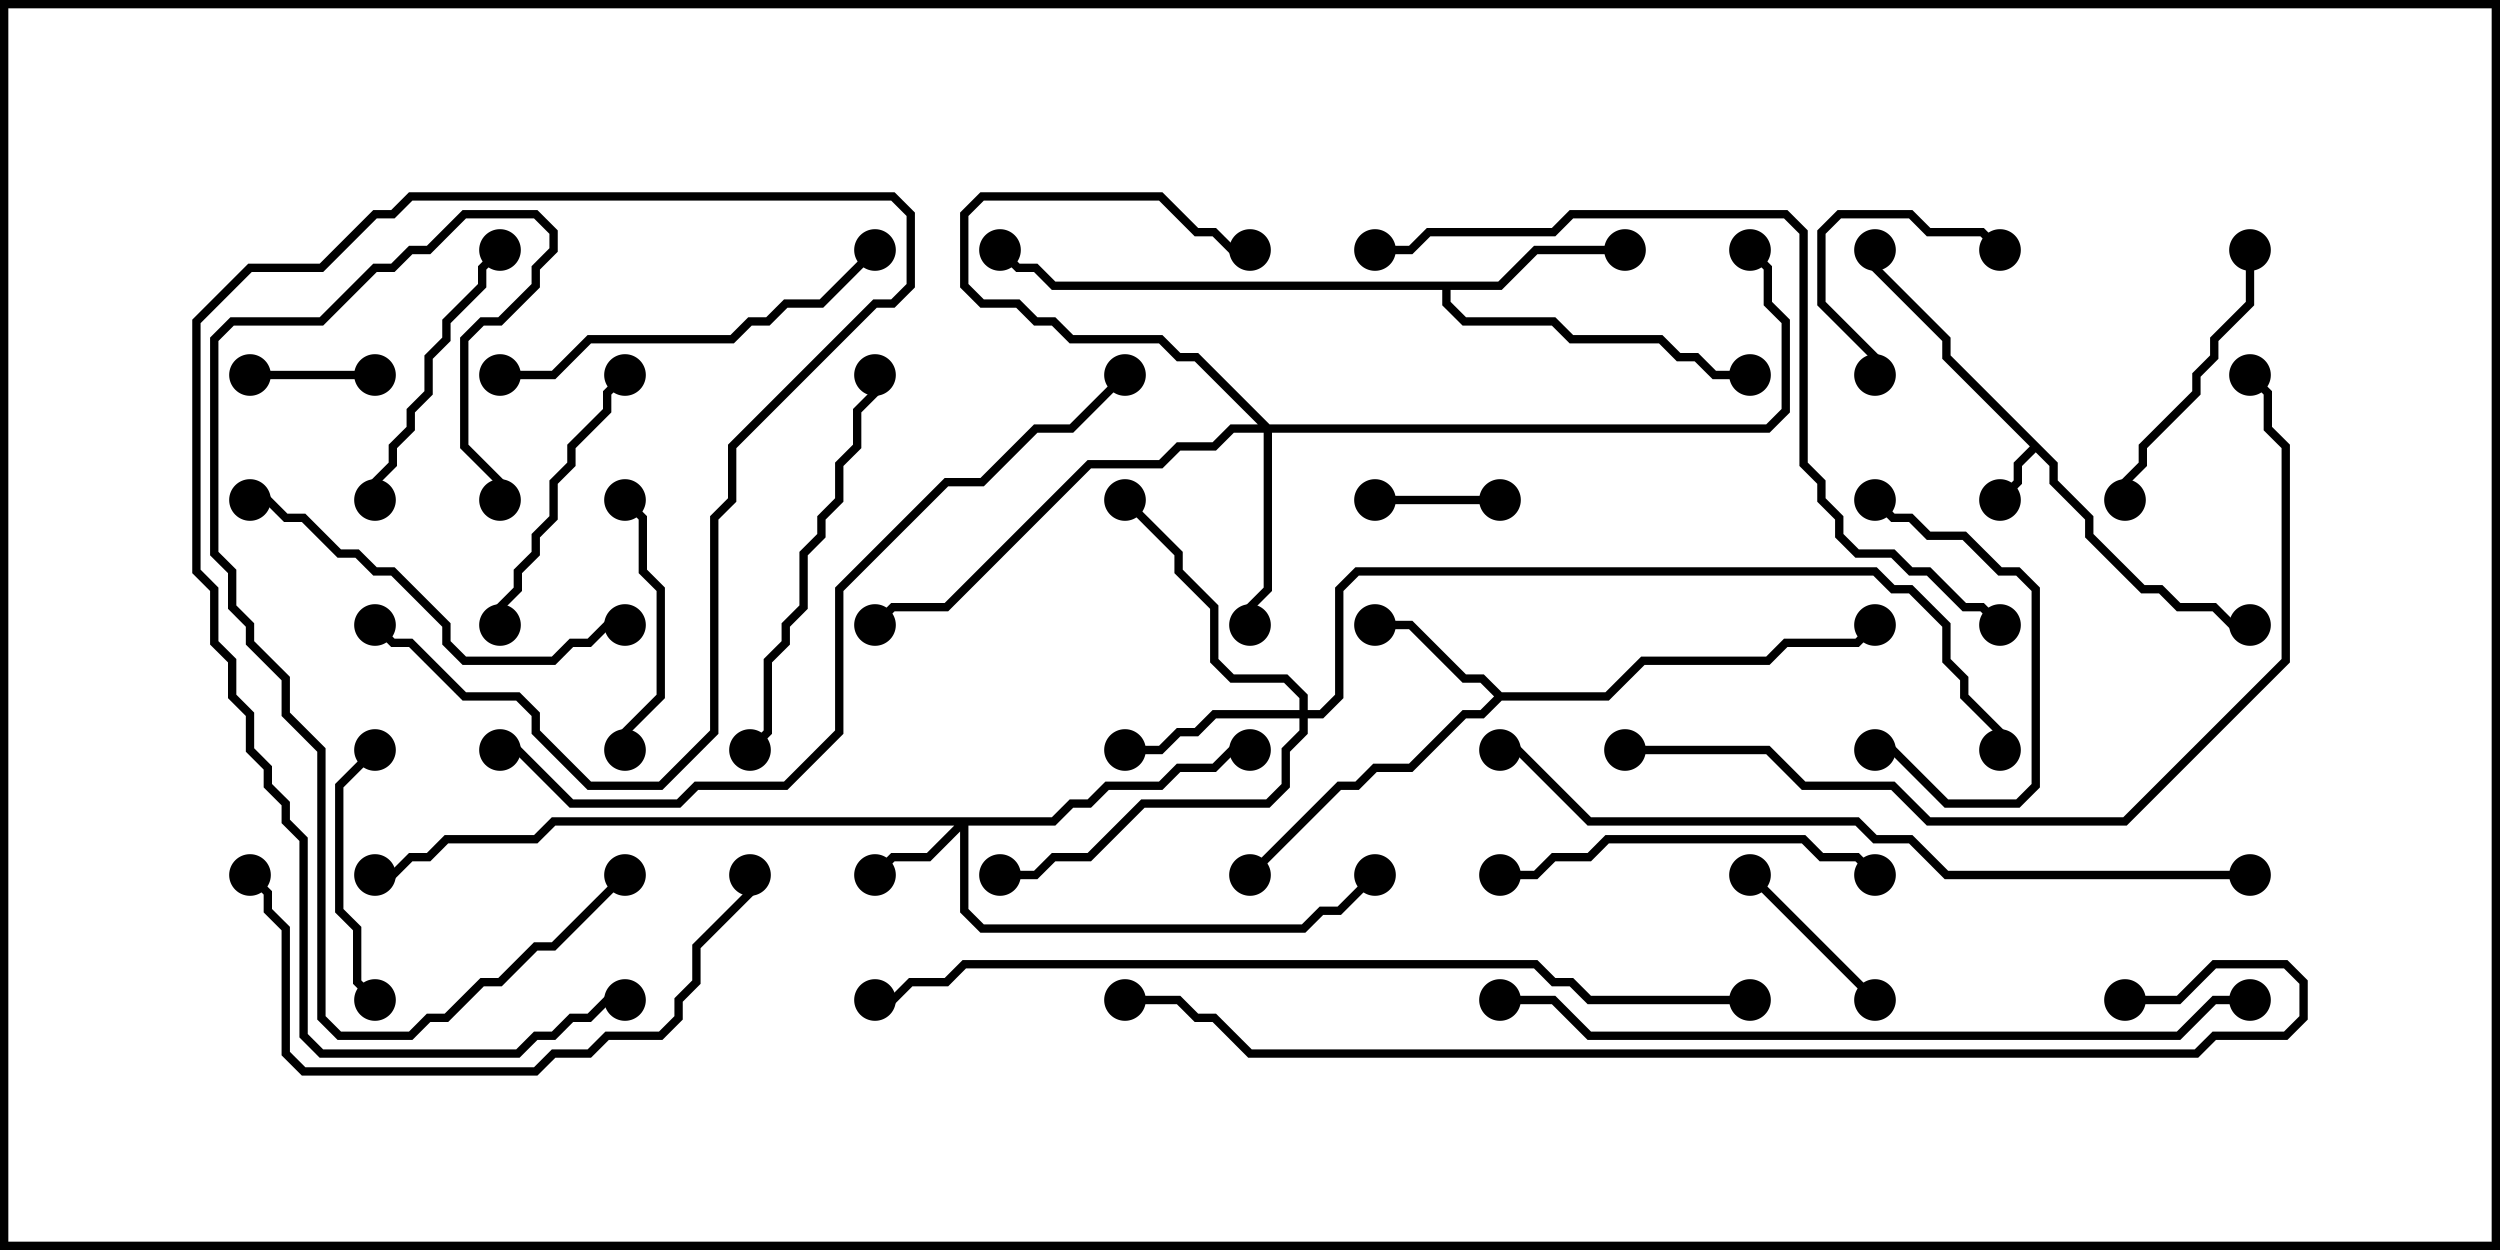 <svg version="1.1" width="30" height="15" xmlns="http://www.w3.org/2000/svg"><path d="M24.693,5.551L24.693,5.765L25.121,6.194L25.121,6.408L25.735,7.021L25.949,7.021L26.164,7.236L26.592,7.236L26.806,7.45L27,7.45L27,7.55L26.765,7.55L26.551,7.336L26.122,7.336L25.908,7.121L25.694,7.121L25.021,6.449L25.021,6.235L24.593,5.806L24.593,5.592L24.429,5.428L24.264,5.592L24.264,5.806L24.035,6.035L23.965,5.965L24.164,5.765L24.164,5.551L24.358,5.357L23.307,4.306L23.307,4.092L22.45,3.235L22.45,3L22.55,3L22.55,3.194L23.407,4.051L23.407,4.265z" stroke="none"/><path d="M18.021,8.307L19.265,8.307L19.694,7.879L21.194,7.879L21.408,7.664L22.265,7.664L22.465,7.465L22.535,7.535L22.306,7.764L21.449,7.764L21.235,7.979L19.735,7.979L19.306,8.407L18.021,8.407L17.806,8.621L17.592,8.621L16.949,9.264L16.521,9.264L16.306,9.479L16.092,9.479L15.035,10.535L14.965,10.465L16.051,9.379L16.265,9.379L16.479,9.164L16.908,9.164L17.551,8.521L17.765,8.521L17.929,8.357L17.765,8.193L17.551,8.193L16.908,7.55L16.5,7.55L16.5,7.45L16.949,7.45L17.592,8.093L17.806,8.093z" stroke="none"/><path d="M17.979,3.379L18.408,2.95L19.5,2.95L19.5,3.05L18.449,3.05L18.021,3.479L17.407,3.479L17.407,3.622L17.592,3.807L18.664,3.807L18.878,4.021L19.949,4.021L20.164,4.236L20.378,4.236L20.592,4.45L21,4.45L21,4.55L20.551,4.55L20.336,4.336L20.122,4.336L19.908,4.121L18.836,4.121L18.622,3.907L17.551,3.907L17.307,3.664L17.307,3.479L12.622,3.479L12.408,3.264L12.194,3.264L11.965,3.035L12.035,2.965L12.235,3.164L12.449,3.164L12.664,3.379z" stroke="none"/><path d="M12.622,9.807L12.836,9.593L13.051,9.593L13.265,9.379L13.908,9.379L14.122,9.164L14.551,9.164L14.765,8.95L15,8.95L15,9.05L14.806,9.05L14.592,9.264L14.164,9.264L13.949,9.479L13.306,9.479L13.092,9.693L12.878,9.693L12.664,9.907L11.621,9.907L11.621,10.908L11.806,11.093L15.622,11.093L15.836,10.879L16.051,10.879L16.465,10.465L16.535,10.535L16.092,10.979L15.878,10.979L15.664,11.193L11.765,11.193L11.521,10.949L11.521,9.978L11.164,10.336L10.735,10.336L10.535,10.535L10.465,10.465L10.694,10.236L11.122,10.236L11.451,9.907L6.664,9.907L6.449,10.121L5.378,10.121L5.164,10.336L4.949,10.336L4.735,10.55L4.5,10.55L4.5,10.45L4.694,10.45L4.908,10.236L5.122,10.236L5.336,10.021L6.408,10.021L6.622,9.807z" stroke="none"/><path d="M15.235,5.093L21.194,5.093L21.379,4.908L21.379,3.878L21.164,3.664L21.164,3.235L20.965,3.035L21.035,2.965L21.264,3.194L21.264,3.622L21.479,3.836L21.479,4.949L21.235,5.193L15.264,5.193L15.264,7.092L15.05,7.306L15.05,7.5L14.95,7.5L14.95,7.265L15.164,7.051L15.164,5.193L14.806,5.193L14.592,5.407L14.164,5.407L13.949,5.621L13.092,5.621L11.378,7.336L10.735,7.336L10.535,7.535L10.465,7.465L10.694,7.236L11.336,7.236L13.051,5.521L13.908,5.521L14.122,5.307L14.551,5.307L14.765,5.093L15.094,5.093L14.336,4.336L14.122,4.336L13.908,4.121L12.836,4.121L12.622,3.907L12.408,3.907L12.194,3.693L11.765,3.693L11.521,3.449L11.521,2.551L11.765,2.307L13.949,2.307L14.378,2.736L14.592,2.736L14.806,2.95L15,2.95L15,3.05L14.765,3.05L14.551,2.836L14.336,2.836L13.908,2.407L11.806,2.407L11.621,2.592L11.621,3.408L11.806,3.593L12.235,3.593L12.449,3.807L12.664,3.807L12.878,4.021L13.949,4.021L14.164,4.236L14.378,4.236z" stroke="none"/><path d="M15.593,8.521L15.593,8.378L15.408,8.193L14.765,8.193L14.521,7.949L14.521,7.306L14.093,6.878L14.093,6.664L13.465,6.035L13.535,5.965L14.193,6.622L14.193,6.836L14.621,7.265L14.621,7.908L14.806,8.093L15.449,8.093L15.693,8.336L15.693,8.521L15.836,8.521L16.021,8.336L16.021,7.051L16.265,6.807L22.521,6.807L22.735,7.021L22.949,7.021L23.407,7.479L23.407,7.908L23.621,8.122L23.621,8.336L24.05,8.765L24.05,9L23.95,9L23.95,8.806L23.521,8.378L23.521,8.164L23.307,7.949L23.307,7.521L22.908,7.121L22.694,7.121L22.479,6.907L16.306,6.907L16.121,7.092L16.121,8.378L15.878,8.621L15.693,8.621L15.693,8.806L15.479,9.021L15.479,9.449L15.235,9.693L13.735,9.693L13.092,10.336L12.664,10.336L12.449,10.55L12,10.55L12,10.45L12.408,10.45L12.622,10.236L13.051,10.236L13.694,9.593L15.194,9.593L15.379,9.408L15.379,8.979L15.593,8.765L15.593,8.621L14.592,8.621L14.378,8.836L14.164,8.836L13.949,9.05L13.5,9.05L13.5,8.95L13.908,8.95L14.122,8.736L14.336,8.736L14.551,8.521z" stroke="none"/><path d="M4.5,4.45L4.5,4.55L3,4.55L3,4.45z" stroke="none"/><path d="M16.5,6.05L16.5,5.95L18,5.95L18,6.05z" stroke="none"/><path d="M22.535,11.965L22.465,12.035L20.965,10.535L21.035,10.465z" stroke="none"/><path d="M24.035,2.965L23.965,3.035L23.765,2.836L23.122,2.836L22.908,2.621L22.092,2.621L21.907,2.806L21.907,3.622L22.55,4.265L22.55,4.5L22.45,4.5L22.45,4.306L21.807,3.664L21.807,2.765L22.051,2.521L22.949,2.521L23.164,2.736L23.806,2.736z" stroke="none"/><path d="M7.55,9L7.45,9L7.45,8.765L7.879,8.336L7.879,7.092L7.664,6.878L7.664,6.235L7.465,6.035L7.535,5.965L7.764,6.194L7.764,6.836L7.979,7.051L7.979,8.378L7.55,8.806z" stroke="none"/><path d="M22.465,6.035L22.535,5.965L22.735,6.164L22.949,6.164L23.164,6.379L23.592,6.379L24.021,6.807L24.235,6.807L24.479,7.051L24.479,9.449L24.235,9.693L23.336,9.693L22.694,9.05L22.5,9.05L22.5,8.95L22.735,8.95L23.378,9.593L24.194,9.593L24.379,9.408L24.379,7.092L24.194,6.907L23.979,6.907L23.551,6.479L23.122,6.479L22.908,6.264L22.694,6.264z" stroke="none"/><path d="M4.535,11.965L4.465,12.035L4.236,11.806L4.236,11.164L4.021,10.949L4.021,9.408L4.465,8.965L4.535,9.035L4.121,9.449L4.121,10.908L4.336,11.122L4.336,11.765z" stroke="none"/><path d="M4.55,6L4.45,6L4.45,5.765L4.664,5.551L4.664,5.336L4.879,5.122L4.879,4.908L5.093,4.694L5.093,4.265L5.307,4.051L5.307,3.836L5.736,3.408L5.736,3.194L5.965,2.965L6.035,3.035L5.836,3.235L5.836,3.449L5.407,3.878L5.407,4.092L5.193,4.306L5.193,4.735L4.979,4.949L4.979,5.164L4.764,5.378L4.764,5.592L4.55,5.806z" stroke="none"/><path d="M6.05,7.5L5.95,7.5L5.95,7.265L6.164,7.051L6.164,6.836L6.379,6.622L6.379,6.408L6.593,6.194L6.593,5.765L6.807,5.551L6.807,5.336L7.236,4.908L7.236,4.694L7.465,4.465L7.535,4.535L7.336,4.735L7.336,4.949L6.907,5.378L6.907,5.592L6.693,5.806L6.693,6.235L6.479,6.449L6.479,6.664L6.264,6.878L6.264,7.092L6.05,7.306z" stroke="none"/><path d="M25.55,6L25.45,6L25.45,5.765L25.664,5.551L25.664,5.336L26.307,4.694L26.307,4.479L26.521,4.265L26.521,4.051L26.95,3.622L26.95,3L27.05,3L27.05,3.664L26.621,4.092L26.621,4.306L26.407,4.521L26.407,4.735L25.764,5.378L25.764,5.592L25.55,5.806z" stroke="none"/><path d="M22.535,10.465L22.465,10.535L22.265,10.336L21.836,10.336L21.622,10.121L19.306,10.121L19.092,10.336L18.664,10.336L18.449,10.55L18,10.55L18,10.45L18.408,10.45L18.622,10.236L19.051,10.236L19.265,10.021L21.664,10.021L21.878,10.236L22.306,10.236z" stroke="none"/><path d="M3,6.05L3,5.95L3.235,5.95L3.449,6.164L3.664,6.164L4.092,6.593L4.306,6.593L4.521,6.807L4.735,6.807L5.407,7.479L5.407,7.694L5.592,7.879L6.622,7.879L6.836,7.664L7.051,7.664L7.265,7.45L7.5,7.45L7.5,7.55L7.306,7.55L7.092,7.764L6.878,7.764L6.664,7.979L5.551,7.979L5.307,7.735L5.307,7.521L4.694,6.907L4.479,6.907L4.265,6.693L4.051,6.693L3.622,6.264L3.408,6.264L3.194,6.05z" stroke="none"/><path d="M9.035,9.035L8.965,8.965L9.164,8.765L9.164,7.908L9.379,7.694L9.379,7.479L9.593,7.265L9.593,6.622L9.807,6.408L9.807,6.194L10.021,5.979L10.021,5.551L10.236,5.336L10.236,4.908L10.45,4.694L10.45,4.5L10.55,4.5L10.55,4.735L10.336,4.949L10.336,5.378L10.121,5.592L10.121,6.021L9.907,6.235L9.907,6.449L9.693,6.664L9.693,7.306L9.479,7.521L9.479,7.735L9.264,7.949L9.264,8.806z" stroke="none"/><path d="M6,4.55L6,4.45L6.622,4.45L7.051,4.021L8.765,4.021L8.979,3.807L9.194,3.807L9.408,3.593L9.836,3.593L10.465,2.965L10.535,3.035L9.878,3.693L9.449,3.693L9.235,3.907L9.021,3.907L8.806,4.121L7.092,4.121L6.664,4.55z" stroke="none"/><path d="M7.465,10.465L7.535,10.535L6.664,11.407L6.449,11.407L6.021,11.836L5.806,11.836L5.378,12.264L5.164,12.264L4.949,12.479L4.051,12.479L3.807,12.235L3.807,9.021L3.379,8.592L3.379,8.164L2.95,7.735L2.95,7.521L2.736,7.306L2.736,6.878L2.521,6.664L2.521,4.051L2.765,3.807L3.836,3.807L4.479,3.164L4.694,3.164L4.908,2.95L5.122,2.95L5.551,2.521L6.449,2.521L6.693,2.765L6.693,3.021L6.479,3.235L6.479,3.449L6.021,3.907L5.806,3.907L5.621,4.092L5.621,5.336L6.05,5.765L6.05,6L5.95,6L5.95,5.806L5.521,5.378L5.521,4.051L5.765,3.807L5.979,3.807L6.379,3.408L6.379,3.194L6.593,2.979L6.593,2.806L6.408,2.621L5.592,2.621L5.164,3.05L4.949,3.05L4.735,3.264L4.521,3.264L3.878,3.907L2.806,3.907L2.621,4.092L2.621,6.622L2.836,6.836L2.836,7.265L3.05,7.479L3.05,7.694L3.479,8.122L3.479,8.551L3.907,8.979L3.907,12.194L4.092,12.379L4.908,12.379L5.122,12.164L5.336,12.164L5.765,11.736L5.979,11.736L6.408,11.307L6.622,11.307z" stroke="none"/><path d="M7.5,11.95L7.5,12.05L7.306,12.05L7.092,12.264L6.878,12.264L6.664,12.479L6.449,12.479L6.235,12.693L3.836,12.693L3.593,12.449L3.593,10.092L3.379,9.878L3.379,9.664L3.164,9.449L3.164,9.235L2.95,9.021L2.95,8.592L2.736,8.378L2.736,7.949L2.521,7.735L2.521,7.092L2.307,6.878L2.307,3.836L2.979,3.164L3.836,3.164L4.479,2.521L4.694,2.521L4.908,2.307L10.735,2.307L10.979,2.551L10.979,3.449L10.735,3.693L10.521,3.693L8.836,5.378L8.836,6.021L8.621,6.235L8.621,8.806L7.949,9.479L7.051,9.479L6.379,8.806L6.379,8.592L6.194,8.407L5.551,8.407L4.908,7.764L4.694,7.764L4.465,7.535L4.535,7.465L4.735,7.664L4.949,7.664L5.592,8.307L6.235,8.307L6.479,8.551L6.479,8.765L7.092,9.379L7.908,9.379L8.521,8.765L8.521,6.194L8.736,5.979L8.736,5.336L10.479,3.593L10.694,3.593L10.879,3.408L10.879,2.592L10.694,2.407L4.949,2.407L4.735,2.621L4.521,2.621L3.878,3.264L3.021,3.264L2.407,3.878L2.407,6.836L2.621,7.051L2.621,7.694L2.836,7.908L2.836,8.336L3.05,8.551L3.05,8.979L3.264,9.194L3.264,9.408L3.479,9.622L3.479,9.836L3.693,10.051L3.693,12.408L3.878,12.593L6.194,12.593L6.408,12.379L6.622,12.379L6.836,12.164L7.051,12.164L7.265,11.95z" stroke="none"/><path d="M8.95,10.5L9.05,10.5L9.05,10.735L8.407,11.378L8.407,11.806L8.193,12.021L8.193,12.235L7.949,12.479L7.306,12.479L7.092,12.693L6.664,12.693L6.449,12.907L3.622,12.907L3.379,12.664L3.379,11.164L3.164,10.949L3.164,10.735L2.965,10.535L3.035,10.465L3.264,10.694L3.264,10.908L3.479,11.122L3.479,12.622L3.664,12.807L6.408,12.807L6.622,12.593L7.051,12.593L7.265,12.379L7.908,12.379L8.093,12.194L8.093,11.979L8.307,11.765L8.307,11.336L8.95,10.694z" stroke="none"/><path d="M19.5,9.05L19.5,8.95L21.235,8.95L21.664,9.379L22.735,9.379L23.164,9.807L25.479,9.807L27.379,7.908L27.379,5.378L27.164,5.164L27.164,4.735L26.965,4.535L27.035,4.465L27.264,4.694L27.264,5.122L27.479,5.336L27.479,7.949L25.521,9.907L23.122,9.907L22.694,9.479L21.622,9.479L21.194,9.05z" stroke="none"/><path d="M16.5,3.05L16.5,2.95L16.908,2.95L17.122,2.736L18.622,2.736L18.836,2.521L21.449,2.521L21.693,2.765L21.693,5.551L21.907,5.765L21.907,5.979L22.121,6.194L22.121,6.408L22.306,6.593L22.735,6.593L22.949,6.807L23.164,6.807L23.592,7.236L23.806,7.236L24.035,7.465L23.965,7.535L23.765,7.336L23.551,7.336L23.122,6.907L22.908,6.907L22.694,6.693L22.265,6.693L22.021,6.449L22.021,6.235L21.807,6.021L21.807,5.806L21.593,5.592L21.593,2.806L21.408,2.621L18.878,2.621L18.664,2.836L17.164,2.836L16.949,3.05z" stroke="none"/><path d="M13.465,4.465L13.535,4.535L12.878,5.193L12.449,5.193L11.806,5.836L11.378,5.836L10.121,7.092L10.121,8.806L9.449,9.479L8.378,9.479L8.164,9.693L6.836,9.693L6.194,9.05L6,9.05L6,8.95L6.235,8.95L6.878,9.593L8.122,9.593L8.336,9.379L9.408,9.379L10.021,8.765L10.021,7.051L11.336,5.736L11.765,5.736L12.408,5.093L12.836,5.093z" stroke="none"/><path d="M27,11.95L27,12.05L26.592,12.05L26.164,12.479L19.051,12.479L18.622,12.05L18,12.05L18,11.95L18.664,11.95L19.092,12.379L26.122,12.379L26.551,11.95z" stroke="none"/><path d="M27,10.45L27,10.55L23.336,10.55L22.908,10.121L22.479,10.121L22.265,9.907L19.051,9.907L18.194,9.05L18,9.05L18,8.95L18.235,8.95L19.092,9.807L22.306,9.807L22.521,10.021L22.949,10.021L23.378,10.45z" stroke="none"/><path d="M21,11.95L21,12.05L19.051,12.05L18.836,11.836L18.622,11.836L18.408,11.621L11.592,11.621L11.378,11.836L10.949,11.836L10.735,12.05L10.5,12.05L10.5,11.95L10.694,11.95L10.908,11.736L11.336,11.736L11.551,11.521L18.449,11.521L18.664,11.736L18.878,11.736L19.092,11.95z" stroke="none"/><path d="M25.5,12.05L25.5,11.95L26.122,11.95L26.551,11.521L27.449,11.521L27.693,11.765L27.693,12.235L27.449,12.479L26.592,12.479L26.378,12.693L14.979,12.693L14.551,12.264L14.336,12.264L14.122,12.05L13.5,12.05L13.5,11.95L14.164,11.95L14.378,12.164L14.592,12.164L15.021,12.593L26.336,12.593L26.551,12.379L27.408,12.379L27.593,12.194L27.593,11.806L27.408,11.621L26.592,11.621L26.164,12.05z" stroke="none"/><circle cx="24" cy="6" r="0.25" stroke-width="0" fill="#000" /><circle cx="22.5" cy="3" r="0.25" stroke-width="0" fill="#000" /><circle cx="27" cy="7.5" r="0.25" stroke-width="0" fill="#000" /><circle cx="16.5" cy="7.5" r="0.25" stroke-width="0" fill="#000" /><circle cx="15" cy="10.5" r="0.25" stroke-width="0" fill="#000" /><circle cx="22.5" cy="7.5" r="0.25" stroke-width="0" fill="#000" /><circle cx="19.5" cy="3" r="0.25" stroke-width="0" fill="#000" /><circle cx="21" cy="4.5" r="0.25" stroke-width="0" fill="#000" /><circle cx="12" cy="3" r="0.25" stroke-width="0" fill="#000" /><circle cx="10.5" cy="10.5" r="0.25" stroke-width="0" fill="#000" /><circle cx="15" cy="9" r="0.25" stroke-width="0" fill="#000" /><circle cx="16.5" cy="10.5" r="0.25" stroke-width="0" fill="#000" /><circle cx="4.5" cy="10.5" r="0.25" stroke-width="0" fill="#000" /><circle cx="15" cy="3" r="0.25" stroke-width="0" fill="#000" /><circle cx="15" cy="7.5" r="0.25" stroke-width="0" fill="#000" /><circle cx="10.5" cy="7.5" r="0.25" stroke-width="0" fill="#000" /><circle cx="21" cy="3" r="0.25" stroke-width="0" fill="#000" /><circle cx="13.5" cy="9" r="0.25" stroke-width="0" fill="#000" /><circle cx="13.5" cy="6" r="0.25" stroke-width="0" fill="#000" /><circle cx="12" cy="10.5" r="0.25" stroke-width="0" fill="#000" /><circle cx="24" cy="9" r="0.25" stroke-width="0" fill="#000" /><circle cx="4.5" cy="4.5" r="0.25" stroke-width="0" fill="#000" /><circle cx="3" cy="4.5" r="0.25" stroke-width="0" fill="#000" /><circle cx="16.5" cy="6" r="0.25" stroke-width="0" fill="#000" /><circle cx="18" cy="6" r="0.25" stroke-width="0" fill="#000" /><circle cx="22.5" cy="12" r="0.25" stroke-width="0" fill="#000" /><circle cx="21" cy="10.5" r="0.25" stroke-width="0" fill="#000" /><circle cx="24" cy="3" r="0.25" stroke-width="0" fill="#000" /><circle cx="22.5" cy="4.5" r="0.25" stroke-width="0" fill="#000" /><circle cx="7.5" cy="9" r="0.25" stroke-width="0" fill="#000" /><circle cx="7.5" cy="6" r="0.25" stroke-width="0" fill="#000" /><circle cx="22.5" cy="6" r="0.25" stroke-width="0" fill="#000" /><circle cx="22.5" cy="9" r="0.25" stroke-width="0" fill="#000" /><circle cx="4.5" cy="12" r="0.25" stroke-width="0" fill="#000" /><circle cx="4.5" cy="9" r="0.25" stroke-width="0" fill="#000" /><circle cx="4.5" cy="6" r="0.25" stroke-width="0" fill="#000" /><circle cx="6" cy="3" r="0.25" stroke-width="0" fill="#000" /><circle cx="6" cy="7.5" r="0.25" stroke-width="0" fill="#000" /><circle cx="7.5" cy="4.5" r="0.25" stroke-width="0" fill="#000" /><circle cx="25.5" cy="6" r="0.25" stroke-width="0" fill="#000" /><circle cx="27" cy="3" r="0.25" stroke-width="0" fill="#000" /><circle cx="22.5" cy="10.5" r="0.25" stroke-width="0" fill="#000" /><circle cx="18" cy="10.5" r="0.25" stroke-width="0" fill="#000" /><circle cx="3" cy="6" r="0.25" stroke-width="0" fill="#000" /><circle cx="7.5" cy="7.5" r="0.25" stroke-width="0" fill="#000" /><circle cx="9" cy="9" r="0.25" stroke-width="0" fill="#000" /><circle cx="10.5" cy="4.5" r="0.25" stroke-width="0" fill="#000" /><circle cx="6" cy="4.5" r="0.25" stroke-width="0" fill="#000" /><circle cx="10.5" cy="3" r="0.25" stroke-width="0" fill="#000" /><circle cx="7.5" cy="10.5" r="0.25" stroke-width="0" fill="#000" /><circle cx="6" cy="6" r="0.25" stroke-width="0" fill="#000" /><circle cx="7.5" cy="12" r="0.25" stroke-width="0" fill="#000" /><circle cx="4.5" cy="7.5" r="0.25" stroke-width="0" fill="#000" /><circle cx="9" cy="10.5" r="0.25" stroke-width="0" fill="#000" /><circle cx="3" cy="10.5" r="0.25" stroke-width="0" fill="#000" /><circle cx="19.5" cy="9" r="0.25" stroke-width="0" fill="#000" /><circle cx="27" cy="4.5" r="0.25" stroke-width="0" fill="#000" /><circle cx="16.5" cy="3" r="0.25" stroke-width="0" fill="#000" /><circle cx="24" cy="7.5" r="0.25" stroke-width="0" fill="#000" /><circle cx="13.5" cy="4.5" r="0.25" stroke-width="0" fill="#000" /><circle cx="6" cy="9" r="0.25" stroke-width="0" fill="#000" /><circle cx="27" cy="12" r="0.25" stroke-width="0" fill="#000" /><circle cx="18" cy="12" r="0.25" stroke-width="0" fill="#000" /><circle cx="27" cy="10.5" r="0.25" stroke-width="0" fill="#000" /><circle cx="18" cy="9" r="0.25" stroke-width="0" fill="#000" /><circle cx="21" cy="12" r="0.25" stroke-width="0" fill="#000" /><circle cx="10.5" cy="12" r="0.25" stroke-width="0" fill="#000" /><circle cx="25.5" cy="12" r="0.25" stroke-width="0" fill="#000" /><circle cx="13.5" cy="12" r="0.25" stroke-width="0" fill="#000" /><rect x="0" y="0" width="30" height="15" stroke-width="0.2" stroke="#000" fill="none" /></svg>
